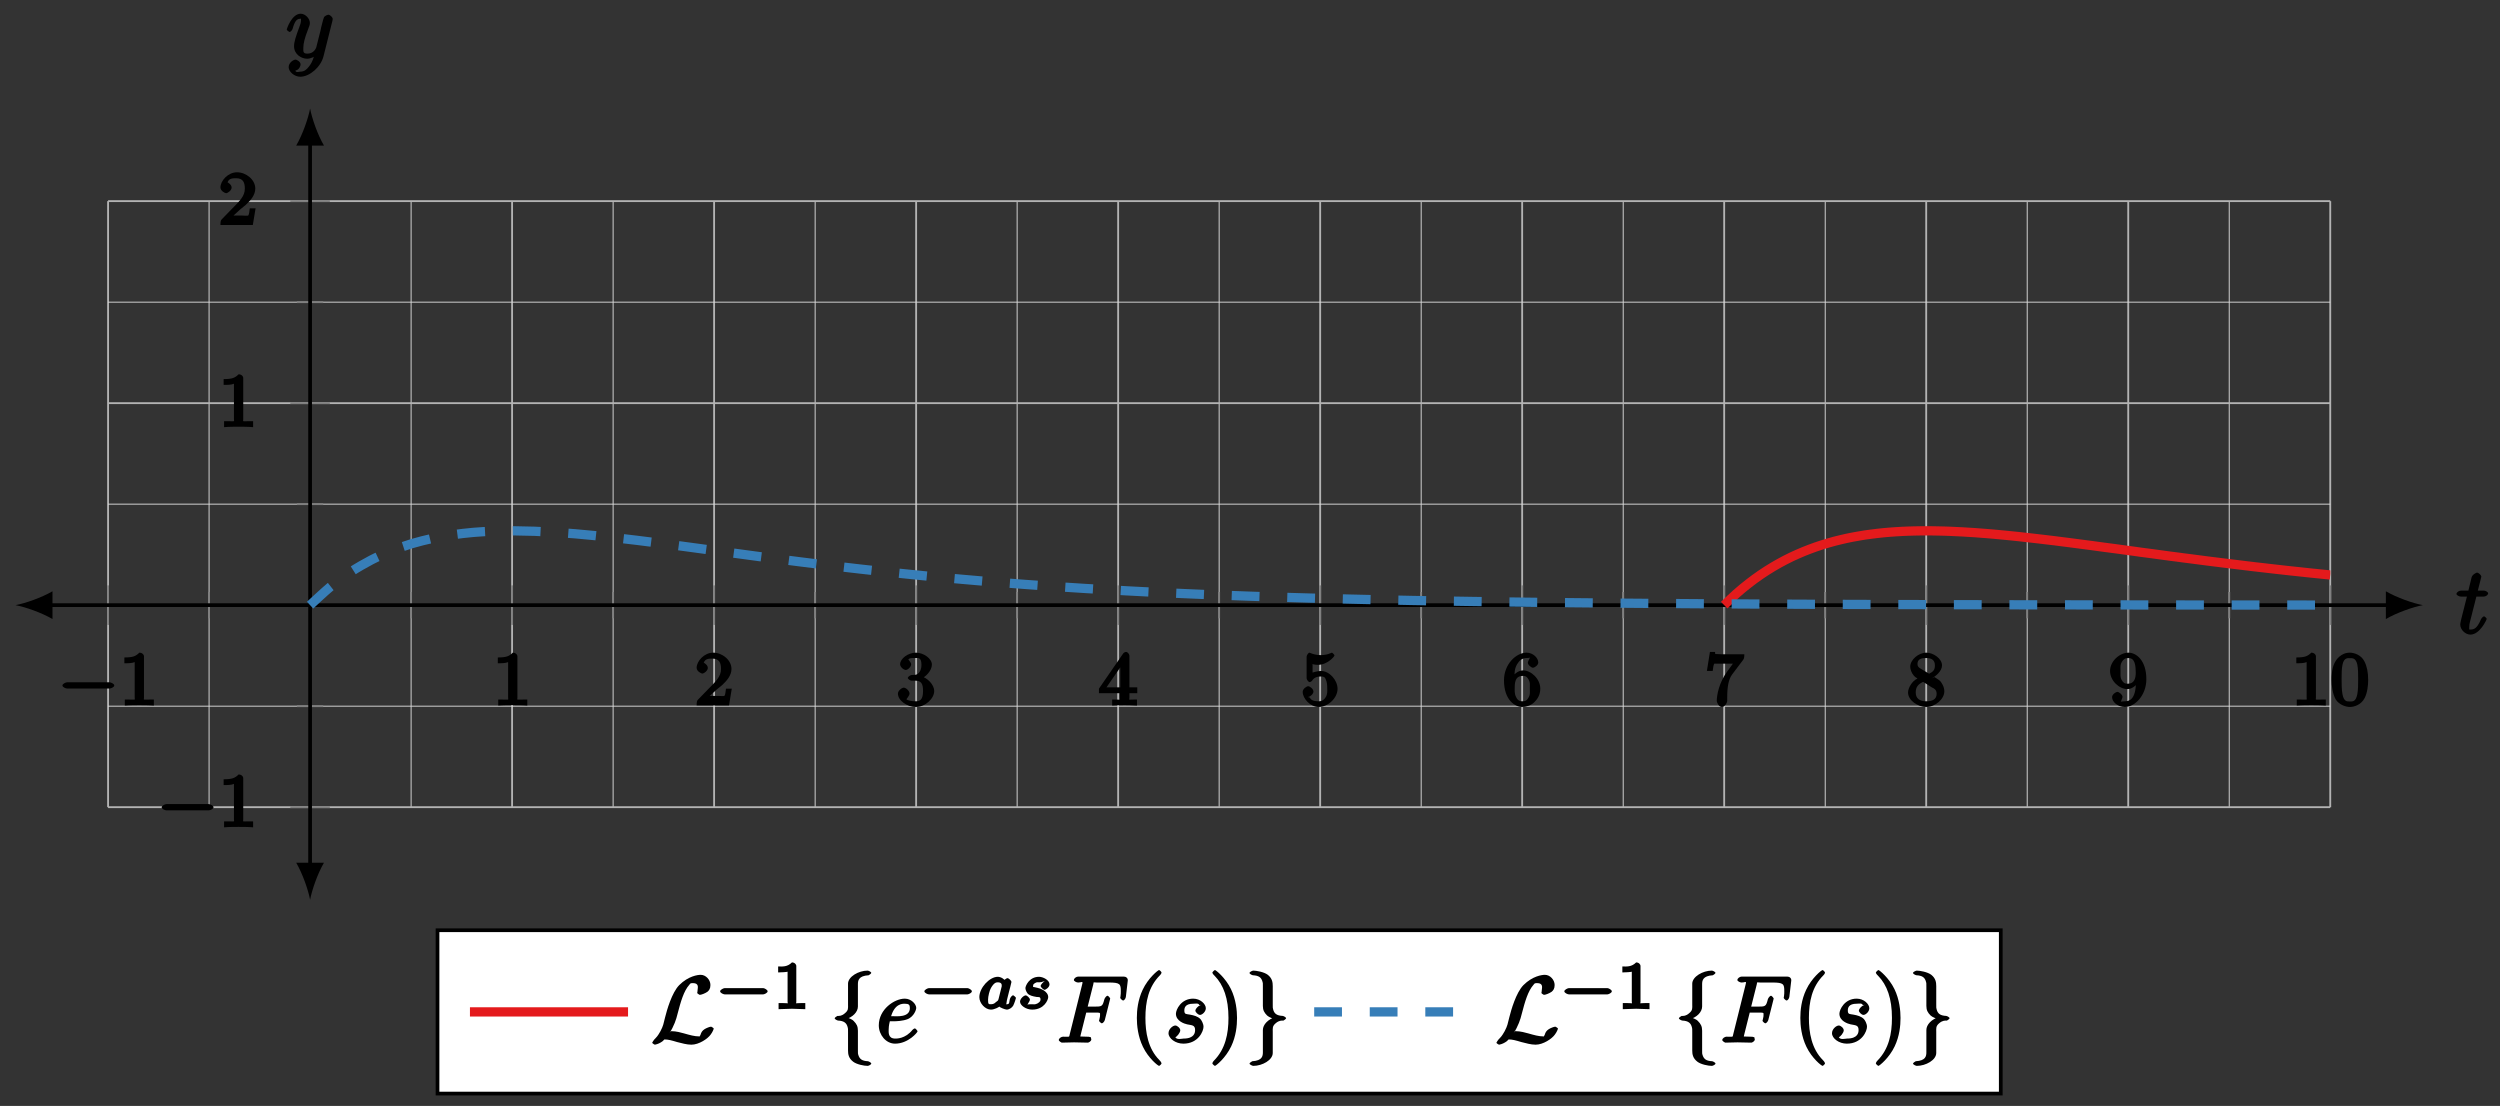<?xml version="1.0" encoding="UTF-8"?>
<svg xmlns="http://www.w3.org/2000/svg" xmlns:xlink="http://www.w3.org/1999/xlink" width="269pt" height="119pt" viewBox="0 0 269 119" version="1.1">
<rect x="0" y="0" width="269" height="119" fill="#333333" stroke="none"/>
<defs>
<g>
<symbol overflow="visible" id="glyph0-0">
<path style="stroke:none;" d=""/>
</symbol>
<symbol overflow="visible" id="glyph0-1">
<path style="stroke:none;" d="M 5.562 -1.812 C 5.703 -1.812 6.078 -1.953 6.078 -2.141 C 6.078 -2.328 5.703 -2.484 5.562 -2.484 L 1 -2.484 C 0.875 -2.484 0.5 -2.328 0.5 -2.141 C 0.5 -1.953 0.875 -1.812 1 -1.812 Z M 5.562 -1.812 "/>
</symbol>
<symbol overflow="visible" id="glyph1-0">
<path style="stroke:none;" d=""/>
</symbol>
<symbol overflow="visible" id="glyph1-1">
<path style="stroke:none;" d="M 2.688 -5.266 C 2.688 -5.469 2.484 -5.672 2.188 -5.672 C 1.812 -5.297 1.516 -5.156 0.578 -5.156 L 0.578 -4.531 C 0.984 -4.531 1.406 -4.531 1.688 -4.656 L 1.688 -0.844 C 1.688 -0.547 1.844 -0.625 1.094 -0.625 L 0.625 -0.625 L 0.625 0.016 C 1.141 -0.031 1.828 -0.031 2.188 -0.031 C 2.547 -0.031 3.234 -0.031 3.75 0.016 L 3.75 -0.625 L 3.281 -0.625 C 2.531 -0.625 2.688 -0.547 2.688 -0.844 Z M 2.688 -5.266 "/>
</symbol>
<symbol overflow="visible" id="glyph1-2">
<path style="stroke:none;" d="M 2.375 -1.688 C 2.5 -1.797 2.844 -2.062 2.969 -2.172 C 3.453 -2.625 3.984 -3.203 3.984 -3.922 C 3.984 -4.875 3 -5.672 2.016 -5.672 C 1.047 -5.672 0.234 -4.75 0.234 -4.047 C 0.234 -3.656 0.734 -3.422 0.844 -3.422 C 1.016 -3.422 1.438 -3.719 1.438 -4.031 C 1.438 -4.438 0.859 -4.625 1.016 -4.625 C 1.172 -5.016 1.531 -5.031 1.922 -5.031 C 2.656 -5.031 2.859 -4.594 2.859 -3.922 C 2.859 -3.094 2.328 -2.609 1.391 -1.656 L 0.375 -0.609 C 0.281 -0.531 0.234 -0.375 0.234 0 L 3.719 0 L 4.016 -1.797 L 3.391 -1.797 C 3.344 -1.453 3.328 -1.172 3.234 -1.031 C 3.188 -0.969 2.719 -1.016 2.594 -1.016 L 1.172 -1.016 L 1.297 -0.703 Z M 2.375 -1.688 "/>
</symbol>
<symbol overflow="visible" id="glyph1-3">
<path style="stroke:none;" d="M 2.016 -2.656 C 2.641 -2.656 2.859 -2.375 2.859 -1.547 C 2.859 -0.547 2.484 -0.438 2.062 -0.438 C 1.625 -0.438 1.141 -0.547 1.078 -0.656 C 1.031 -0.656 1.406 -1.016 1.406 -1.281 C 1.406 -1.531 1.047 -1.906 0.781 -1.906 C 0.578 -1.906 0.156 -1.578 0.156 -1.266 C 0.156 -0.516 1.156 0.172 2.078 0.172 C 3.125 0.172 4.062 -0.75 4.062 -1.547 C 4.062 -2.203 3.344 -3 2.531 -3.172 L 2.531 -2.812 C 3.156 -3.031 3.812 -3.75 3.812 -4.391 C 3.812 -5.031 2.922 -5.672 2.094 -5.672 C 1.234 -5.672 0.391 -5.016 0.391 -4.422 C 0.391 -4.125 0.781 -3.812 1 -3.812 C 1.25 -3.812 1.578 -4.172 1.578 -4.406 C 1.578 -4.688 1.141 -4.984 1.328 -4.984 C 1.438 -5.125 1.922 -5.094 2.062 -5.094 C 2.266 -5.094 2.688 -5.219 2.688 -4.391 C 2.688 -3.828 2.516 -3.625 2.406 -3.5 C 2.156 -3.25 2.109 -3.297 1.625 -3.266 C 1.469 -3.25 1.219 -3.062 1.219 -2.953 C 1.219 -2.844 1.484 -2.656 1.625 -2.656 Z M 2.016 -2.656 "/>
</symbol>
<symbol overflow="visible" id="glyph1-4">
<path style="stroke:none;" d="M 3.328 -5.344 C 3.328 -5.5 3.141 -5.75 2.969 -5.75 C 2.875 -5.75 2.719 -5.688 2.641 -5.562 L 0.047 -1.797 L 0.047 -1.312 L 2.297 -1.312 L 2.297 -0.828 C 2.297 -0.531 2.469 -0.625 1.844 -0.625 L 1.469 -0.625 L 1.469 0.016 C 2.344 -0.031 2.359 -0.031 2.812 -0.031 C 3.266 -0.031 3.281 -0.031 4.141 0.016 L 4.141 -0.625 L 3.781 -0.625 C 3.156 -0.625 3.328 -0.531 3.328 -0.828 L 3.328 -1.312 L 4.172 -1.312 L 4.172 -1.938 L 3.328 -1.938 Z M 2.344 -4.688 L 2.344 -1.938 L 0.859 -1.938 L 2.672 -4.562 Z M 2.344 -4.688 "/>
</symbol>
<symbol overflow="visible" id="glyph1-5">
<path style="stroke:none;" d="M 1.109 -4.484 C 1.219 -4.453 1.531 -4.359 1.875 -4.359 C 2.875 -4.359 3.656 -5.25 3.656 -5.375 C 3.656 -5.453 3.422 -5.672 3.375 -5.672 C 3.359 -5.672 3.219 -5.609 3.172 -5.594 C 2.969 -5.5 2.594 -5.406 2.172 -5.406 C 1.703 -5.406 1.312 -5.531 1.125 -5.609 C 1.109 -5.609 0.969 -5.672 0.953 -5.672 C 0.859 -5.672 0.656 -5.391 0.656 -5.25 L 0.656 -2.922 C 0.656 -2.766 0.859 -2.5 0.984 -2.5 C 1.047 -2.5 1.188 -2.578 1.234 -2.641 C 1.328 -2.766 1.5 -3.109 2.188 -3.109 C 2.625 -3.109 2.656 -2.938 2.719 -2.781 C 2.859 -2.5 2.875 -2.125 2.875 -1.812 C 2.875 -1.516 2.922 -1.219 2.703 -0.875 C 2.547 -0.625 2.359 -0.438 1.938 -0.438 C 1.422 -0.438 1.094 -0.578 1.016 -0.828 C 0.75 -0.906 0.812 -0.906 0.812 -0.906 C 1.031 -0.906 1.391 -1.234 1.391 -1.484 C 1.391 -1.781 0.984 -2.062 0.828 -2.062 C 0.672 -2.062 0.234 -1.797 0.234 -1.453 C 0.234 -0.734 1.047 0.172 1.953 0.172 C 2.953 0.172 3.984 -0.781 3.984 -1.781 C 3.984 -2.703 3.125 -3.703 2.188 -3.703 C 1.797 -3.703 1.281 -3.516 1.297 -3.531 L 1.297 -4.422 Z M 1.109 -4.484 "/>
</symbol>
<symbol overflow="visible" id="glyph1-6">
<path style="stroke:none;" d="M 1.281 -2.828 C 1.281 -3.484 1.281 -3.938 1.562 -4.422 C 1.812 -4.828 2.094 -5.094 2.594 -5.094 C 2.75 -5.094 2.984 -5.125 2.969 -5.141 C 2.938 -5.141 2.719 -4.688 2.719 -4.594 C 2.719 -4.359 3.094 -4.047 3.281 -4.047 C 3.422 -4.047 3.844 -4.312 3.844 -4.609 C 3.844 -5.094 3.297 -5.672 2.578 -5.672 C 1.469 -5.672 0.156 -4.438 0.156 -2.703 C 0.156 -0.547 1.359 0.172 2.125 0.172 C 2.516 0.172 3.047 0.016 3.406 -0.328 C 3.734 -0.641 4.062 -1.109 4.062 -1.797 C 4.062 -2.844 3.078 -3.766 2.203 -3.766 C 1.625 -3.766 1.094 -3.219 0.906 -2.828 Z M 2.125 -0.438 C 1.703 -0.438 1.562 -0.672 1.453 -0.906 C 1.266 -1.266 1.312 -1.672 1.312 -1.969 C 1.312 -2.766 1.547 -3.172 2.172 -3.172 C 2.562 -3.172 2.672 -3.016 2.828 -2.734 C 2.984 -2.453 2.938 -2.219 2.938 -1.812 C 2.938 -1.406 2.984 -1.172 2.828 -0.891 C 2.625 -0.531 2.484 -0.438 2.125 -0.438 Z M 2.125 -0.438 "/>
</symbol>
<symbol overflow="visible" id="glyph1-7">
<path style="stroke:none;" d="M 4.156 -4.906 C 4.234 -5 4.281 -5.141 4.281 -5.5 L 2.078 -5.5 C 1.875 -5.5 1.641 -5.5 1.438 -5.516 C 1.016 -5.547 1.188 -5.438 1.125 -5.75 L 0.578 -5.75 L 0.25 -3.703 L 0.875 -3.703 C 0.922 -4.016 0.953 -4.438 1.078 -4.5 C 1.016 -4.484 1.625 -4.484 1.734 -4.484 L 3.047 -4.484 L 2.469 -3.688 C 1.562 -2.484 1.312 -1.094 1.312 -0.469 C 1.312 -0.375 1.5 0.172 1.875 0.172 C 2.25 0.172 2.438 -0.375 2.438 -0.469 L 2.438 -0.859 C 2.438 -2 2.578 -2.812 2.969 -3.328 Z M 4.156 -4.906 "/>
</symbol>
<symbol overflow="visible" id="glyph1-8">
<path style="stroke:none;" d="M 2.641 -2.875 C 3.094 -3.094 3.812 -3.672 3.812 -4.297 C 3.812 -5.047 2.859 -5.672 2.125 -5.672 C 1.281 -5.672 0.391 -4.906 0.391 -4.156 C 0.391 -3.859 0.562 -3.453 0.75 -3.234 C 0.891 -3.062 0.922 -3.047 1.172 -2.891 C 0.562 -2.609 0.156 -1.844 0.156 -1.391 C 0.156 -0.516 1.234 0.172 2.109 0.172 C 3.078 0.172 4.062 -0.672 4.062 -1.516 C 4.062 -2.031 3.734 -2.484 3.609 -2.625 C 3.469 -2.75 3.453 -2.75 3 -3.047 Z M 1.531 -3.938 C 1.312 -4.078 1.172 -4.172 1.172 -4.453 C 1.172 -4.953 1.531 -5.094 2.109 -5.094 C 2.719 -5.094 3.047 -4.859 3.047 -4.297 C 3.047 -3.828 2.875 -3.625 2.422 -3.406 Z M 1.672 -2.594 C 1.703 -2.578 2.609 -2.016 2.734 -1.922 C 2.875 -1.859 3.234 -1.734 3.234 -1.25 C 3.234 -0.641 2.766 -0.438 2.125 -0.438 C 1.406 -0.438 0.984 -0.734 0.984 -1.391 C 0.984 -1.984 1.25 -2.281 1.781 -2.531 Z M 1.672 -2.594 "/>
</symbol>
<symbol overflow="visible" id="glyph1-9">
<path style="stroke:none;" d="M 2.938 -2.531 C 2.938 -0.594 2.203 -0.438 1.734 -0.438 C 1.562 -0.438 1.281 -0.406 1.312 -0.375 C 1.297 -0.375 1.5 -0.828 1.5 -0.906 C 1.5 -1.141 1.125 -1.453 0.938 -1.453 C 0.797 -1.453 0.375 -1.188 0.375 -0.891 C 0.375 -0.344 1.016 0.172 1.75 0.172 C 2.844 0.172 4.062 -1.094 4.062 -2.812 C 4.062 -4.875 2.953 -5.672 2.141 -5.672 C 1.188 -5.672 0.156 -4.75 0.156 -3.703 C 0.156 -2.672 1.125 -1.75 2.031 -1.75 C 2.594 -1.75 3.109 -2.281 3.312 -2.688 L 2.938 -2.688 Z M 2.062 -2.328 C 1.688 -2.328 1.578 -2.453 1.406 -2.734 C 1.234 -3.031 1.281 -3.297 1.281 -3.703 C 1.281 -4.172 1.234 -4.375 1.438 -4.703 C 1.641 -4.984 1.766 -5.094 2.141 -5.094 C 2.672 -5.094 2.766 -4.625 2.797 -4.578 C 2.906 -4.312 2.922 -3.703 2.922 -3.531 C 2.922 -2.906 2.766 -2.328 2.062 -2.328 Z M 2.062 -2.328 "/>
</symbol>
<symbol overflow="visible" id="glyph1-10">
<path style="stroke:none;" d="M 4.078 -2.719 C 4.078 -3.578 3.938 -4.219 3.672 -4.734 C 3.328 -5.438 2.547 -5.672 2.109 -5.672 C 1.109 -5.672 0.609 -4.859 0.5 -4.641 L 0.438 -4.516 C 0.156 -3.922 0.141 -3.141 0.141 -2.719 C 0.141 -2.203 0.219 -1.266 0.594 -0.625 C 0.969 -0.047 1.688 0.172 2.109 0.172 C 2.5 0.172 3.312 -0.016 3.703 -0.797 C 4 -1.375 4.078 -2.203 4.078 -2.719 Z M 2.109 -0.422 C 1.844 -0.422 1.469 -0.359 1.312 -1.203 C 1.219 -1.656 1.219 -2.406 1.219 -2.828 C 1.219 -3.375 1.219 -3.922 1.312 -4.359 C 1.469 -5.172 1.906 -5.078 2.109 -5.078 C 2.375 -5.078 2.734 -5.125 2.906 -4.406 C 3 -3.953 3 -3.359 3 -2.828 C 3 -2.344 3 -1.641 2.906 -1.188 C 2.734 -0.344 2.375 -0.422 2.109 -0.422 Z M 2.109 -0.422 "/>
</symbol>
<symbol overflow="visible" id="glyph2-0">
<path style="stroke:none;" d=""/>
</symbol>
<symbol overflow="visible" id="glyph2-1">
<path style="stroke:none;" d="M 2.047 -3.984 L 2.984 -3.984 C 3.188 -3.984 3.453 -4.141 3.453 -4.344 C 3.453 -4.453 3.188 -4.625 3.016 -4.625 L 2.344 -4.625 C 2.656 -5.875 2.719 -6.078 2.719 -6.125 C 2.719 -6.297 2.422 -6.562 2.25 -6.562 C 2.219 -6.562 1.766 -6.391 1.672 -6.047 L 1.328 -4.625 L 0.531 -4.625 C 0.328 -4.625 0.047 -4.453 0.047 -4.266 C 0.047 -4.141 0.312 -3.984 0.516 -3.984 L 1.172 -3.984 C 0.484 -1.312 0.453 -1.141 0.453 -0.969 C 0.453 -0.422 1 0.109 1.547 0.109 C 2.562 0.109 3.297 -1.5 3.297 -1.578 C 3.297 -1.688 3.047 -1.859 3.016 -1.859 C 2.922 -1.859 2.734 -1.656 2.688 -1.547 C 2.25 -0.516 1.906 -0.438 1.562 -0.438 C 1.359 -0.438 1.422 -0.406 1.422 -0.734 C 1.422 -0.969 1.453 -1.031 1.484 -1.203 L 2.188 -3.984 Z M 2.047 -3.984 "/>
</symbol>
<symbol overflow="visible" id="glyph2-2">
<path style="stroke:none;" d="M 5.016 -3.953 C 5.047 -4.094 5.047 -4.109 5.047 -4.188 C 5.047 -4.359 4.75 -4.625 4.594 -4.625 C 4.5 -4.625 4.203 -4.516 4.109 -4.344 C 4.047 -4.203 3.969 -3.891 3.922 -3.703 C 3.859 -3.453 3.781 -3.188 3.734 -2.906 L 3.281 -1.109 C 3.234 -0.969 2.984 -0.438 2.328 -0.438 C 1.828 -0.438 1.891 -0.703 1.891 -1.078 C 1.891 -1.531 2.047 -2.156 2.391 -3.031 C 2.547 -3.438 2.594 -3.547 2.594 -3.75 C 2.594 -4.203 2.109 -4.734 1.609 -4.734 C 0.656 -4.734 0.109 -3.125 0.109 -3.031 C 0.109 -2.938 0.391 -2.766 0.406 -2.766 C 0.516 -2.766 0.688 -2.953 0.734 -3.109 C 1 -4.047 1.234 -4.188 1.578 -4.188 C 1.656 -4.188 1.641 -4.344 1.641 -4.031 C 1.641 -3.781 1.547 -3.516 1.469 -3.328 C 1.078 -2.266 0.891 -1.703 0.891 -1.234 C 0.891 -0.344 1.703 0.109 2.297 0.109 C 2.688 0.109 3.141 -0.109 3.422 -0.391 L 3.125 -0.5 C 2.984 0.016 2.922 0.391 2.516 0.922 C 2.266 1.25 2.016 1.5 1.562 1.5 C 1.422 1.5 1.141 1.641 1.031 1.406 C 0.953 1.406 1.203 1.359 1.344 1.234 C 1.453 1.141 1.594 0.906 1.594 0.719 C 1.594 0.406 1.156 0.203 1.062 0.203 C 0.828 0.203 0.312 0.531 0.312 1.016 C 0.312 1.516 0.938 2.047 1.562 2.047 C 2.578 2.047 3.781 0.984 4.062 -0.156 Z M 5.016 -3.953 "/>
</symbol>
<symbol overflow="visible" id="glyph2-3">
<path style="stroke:none;" d="M 1.859 -2.297 C 2.156 -2.297 2.891 -2.328 3.391 -2.531 C 4.094 -2.828 4.312 -3.578 4.312 -3.719 C 4.312 -4.156 3.766 -4.734 3.078 -4.734 C 1.969 -4.734 0.281 -3.594 0.281 -1.859 C 0.281 -0.844 1.047 0.109 2.031 0.109 C 3.453 0.109 4.453 -1.109 4.453 -1.219 C 4.453 -1.281 4.234 -1.531 4.172 -1.531 C 4.109 -1.531 3.969 -1.453 3.906 -1.375 C 3.125 -0.391 2.156 -0.438 2.047 -0.438 C 1.266 -0.438 1.344 -1.109 1.344 -1.422 C 1.344 -1.547 1.359 -1.859 1.469 -2.297 Z M 1.562 -2.688 C 1.953 -4.203 2.812 -4.188 3.078 -4.188 C 3.531 -4.188 3.625 -4.062 3.625 -3.719 C 3.625 -2.688 2.219 -2.844 1.797 -2.844 L 1.609 -2.844 Z M 1.562 -2.688 "/>
</symbol>
<symbol overflow="visible" id="glyph2-4">
<path style="stroke:none;" d="M 3.016 -3.234 L 3.984 -3.234 C 4.734 -3.234 4.641 -3.234 4.641 -2.953 C 4.641 -2.875 4.641 -2.766 4.562 -2.469 C 4.547 -2.406 4.531 -2.375 4.531 -2.359 C 4.531 -2.266 4.781 -2.078 4.828 -2.078 C 4.938 -2.078 5.109 -2.266 5.156 -2.438 L 5.703 -4.609 C 5.734 -4.719 5.734 -4.734 5.734 -4.766 C 5.734 -4.781 5.547 -5.047 5.438 -5.047 C 5.344 -5.047 5.156 -4.828 5.109 -4.672 C 4.906 -3.891 4.859 -3.875 4 -3.875 L 3.312 -3.875 L 3.906 -6.234 C 4 -6.594 3.844 -6.469 4.281 -6.469 L 5.594 -6.469 C 6.812 -6.469 6.875 -6.297 6.875 -5.531 C 6.875 -5.297 6.875 -5.266 6.844 -5 C 6.812 -4.859 6.812 -4.844 6.812 -4.812 C 6.812 -4.766 7.031 -4.531 7.125 -4.531 C 7.234 -4.531 7.406 -4.75 7.422 -4.938 L 7.625 -6.672 C 7.656 -6.938 7.438 -7.109 7.188 -7.109 L 2.297 -7.109 C 2.109 -7.109 1.828 -6.938 1.828 -6.734 C 1.828 -6.625 2.094 -6.469 2.281 -6.469 C 2.656 -6.469 2.75 -6.625 2.75 -6.453 C 2.75 -6.406 2.75 -6.391 2.703 -6.203 L 1.391 -0.938 C 1.281 -0.547 1.453 -0.641 0.656 -0.641 C 0.484 -0.641 0.203 -0.469 0.203 -0.281 C 0.203 -0.156 0.5 0 0.531 0 C 0.812 0 1.562 -0.031 1.844 -0.031 C 2.172 -0.031 3 0 3.328 0 C 3.422 0 3.703 -0.156 3.703 -0.344 C 3.703 -0.422 3.656 -0.453 3.656 -0.578 C 3.453 -0.641 3.422 -0.641 3.203 -0.641 C 2.984 -0.641 2.938 -0.641 2.688 -0.656 C 2.391 -0.688 2.531 -0.562 2.531 -0.688 C 2.531 -0.703 2.531 -0.766 2.578 -0.922 L 3.156 -3.234 Z M 3.016 -3.234 "/>
</symbol>
<symbol overflow="visible" id="glyph2-5">
<path style="stroke:none;" d="M 3.891 -4.062 C 3.625 -4.047 3.234 -3.656 3.234 -3.438 C 3.234 -3.297 3.516 -2.984 3.734 -2.984 C 3.953 -2.984 4.359 -3.312 4.359 -3.703 C 4.359 -4.156 3.766 -4.734 3 -4.734 C 1.688 -4.734 1.141 -3.547 1.141 -3.109 C 1.141 -2.328 2.047 -2.031 2.344 -1.969 C 2.859 -1.859 3.203 -1.906 3.203 -1.359 C 3.203 -1.109 3.156 -0.438 1.953 -0.438 C 1.812 -0.438 1.219 -0.266 1.078 -0.594 C 1.203 -0.594 1.609 -1.047 1.609 -1.328 C 1.609 -1.562 1.281 -1.844 1.078 -1.844 C 0.812 -1.844 0.344 -1.469 0.344 -1.016 C 0.344 -0.453 1.094 0.109 1.938 0.109 C 3.562 0.109 4.109 -1.25 4.109 -1.703 C 4.109 -2.062 3.875 -2.438 3.766 -2.547 C 3.484 -2.828 3.078 -2.938 2.641 -3.016 C 2.281 -3.094 2.047 -3 2.047 -3.453 C 2.047 -3.734 2.125 -4.188 3 -4.188 C 3.25 -4.188 3.562 -4.281 3.656 -4.047 Z M 3.891 -4.062 "/>
</symbol>
<symbol overflow="visible" id="glyph3-0">
<path style="stroke:none;" d=""/>
</symbol>
<symbol overflow="visible" id="glyph3-1">
<path style="stroke:none;" d="M 1.938 -0.969 C 2.469 -1.797 2.703 -2.531 2.828 -3.062 C 3.188 -4.438 3.5 -5.547 4.109 -6.234 C 4.234 -6.359 4.172 -6.406 4.5 -6.406 C 5.188 -6.406 5 -5.859 5 -5.719 C 5 -5.531 4.953 -5.391 4.953 -5.344 C 4.953 -5.281 5.219 -5.141 5.219 -5.141 C 5.391 -5.141 5.797 -5.297 6.047 -5.469 C 6.219 -5.609 6.375 -5.797 6.375 -6.203 C 6.375 -6.75 5.891 -7.297 5.328 -7.297 C 5.016 -7.297 4 -7.172 3.016 -6.188 C 2.219 -5.375 1.688 -3.484 1.5 -2.734 C 1.328 -2.047 1.312 -1.828 1 -1.234 C 0.938 -1.109 0.672 -0.672 0.531 -0.547 C 0.266 -0.297 0.109 -0.016 0.109 0.031 C 0.109 0.047 0.328 0.219 0.406 0.219 C 0.438 0.219 0.781 0.141 1.047 -0.031 C 1.219 -0.125 1.234 -0.156 1.422 -0.344 C 1.828 -0.344 2.172 -0.25 2.797 -0.062 C 3.312 0.062 3.812 0.219 4.328 0.219 C 5.141 0.219 6.094 -0.422 6.406 -0.875 C 6.609 -1.141 6.734 -1.469 6.734 -1.5 C 6.734 -1.578 6.469 -1.719 6.453 -1.719 C 6.297 -1.719 5.922 -1.562 5.75 -1.453 C 5.484 -1.281 5.406 -1.109 5.344 -0.953 C 5.297 -0.781 5.297 -0.812 5.25 -0.75 C 5.172 -0.625 5.297 -0.672 5.156 -0.672 C 4.672 -0.672 4.172 -0.812 3.516 -1 C 3.234 -1.078 2.688 -1.234 2.188 -1.234 C 2.062 -1.234 1.922 -1.219 2.141 -1.281 Z M 1.938 -0.969 "/>
</symbol>
<symbol overflow="visible" id="glyph3-2">
<path style="stroke:none;" d="M 3.016 -6.281 C 3.016 -6.672 3.078 -7.188 4.172 -7.25 C 4.219 -7.266 4.453 -7.438 4.453 -7.5 C 4.453 -7.609 4.172 -7.75 4.062 -7.75 C 3.078 -7.75 1.969 -7.094 1.953 -6.359 L 1.953 -4.094 C 1.953 -3.703 2.016 -3.484 1.609 -3.156 C 1.266 -2.859 1.031 -2.875 0.812 -2.875 C 0.75 -2.859 0.516 -2.688 0.516 -2.625 C 0.516 -2.516 0.781 -2.391 0.875 -2.375 C 1.531 -2.344 1.812 -2.109 1.922 -1.625 C 1.953 -1.516 1.953 -1.5 1.953 -1.141 L 1.953 0.844 C 1.953 1.25 2.016 1.672 2.5 2.047 C 2.875 2.344 3.672 2.5 4.062 2.5 C 4.172 2.5 4.453 2.359 4.453 2.25 C 4.453 2.156 4.203 2.016 4.094 2 C 3.469 1.969 3.188 1.781 3.047 1.281 C 3.016 1.188 3.016 1.172 3.016 0.812 L 3.016 -1.281 C 3.016 -1.75 2.875 -2.016 2.562 -2.328 C 2.359 -2.547 1.922 -2.688 1.641 -2.766 L 1.641 -2.5 C 2.469 -2.719 3.016 -3.312 3.016 -3.891 Z M 3.016 -6.281 "/>
</symbol>
<symbol overflow="visible" id="glyph3-3">
<path style="stroke:none;" d="M 1.953 1.031 C 1.953 1.438 1.891 1.938 0.812 2 C 0.75 2.016 0.516 2.188 0.516 2.25 C 0.516 2.359 0.828 2.5 0.922 2.5 C 1.891 2.5 3.016 1.875 3.016 1.109 L 3.016 -1.156 C 3.016 -1.547 2.953 -1.781 3.359 -2.109 C 3.703 -2.391 3.953 -2.375 4.172 -2.375 C 4.219 -2.391 4.453 -2.562 4.453 -2.625 C 4.453 -2.719 4.203 -2.859 4.094 -2.875 C 3.438 -2.906 3.156 -3.125 3.047 -3.625 C 3.016 -3.734 3.016 -3.75 3.016 -4.109 L 3.016 -6.078 C 3.016 -6.5 2.953 -6.922 2.484 -7.297 C 2.078 -7.609 1.25 -7.75 0.922 -7.75 C 0.828 -7.75 0.516 -7.609 0.516 -7.5 C 0.516 -7.391 0.781 -7.266 0.875 -7.25 C 1.5 -7.219 1.797 -7.031 1.922 -6.516 C 1.953 -6.438 1.953 -6.406 1.953 -6.047 L 1.953 -3.953 C 1.953 -3.5 2.094 -3.234 2.406 -2.922 C 2.625 -2.719 3.047 -2.578 3.328 -2.5 L 3.328 -2.766 C 2.516 -2.531 1.953 -1.938 1.953 -1.359 Z M 1.953 1.031 "/>
</symbol>
<symbol overflow="visible" id="glyph4-0">
<path style="stroke:none;" d=""/>
</symbol>
<symbol overflow="visible" id="glyph4-1">
<path style="stroke:none;" d="M 5.188 -1.578 C 5.297 -1.578 5.656 -1.734 5.656 -1.906 C 5.656 -2.078 5.297 -2.25 5.188 -2.25 L 1.031 -2.25 C 0.922 -2.25 0.547 -2.078 0.547 -1.906 C 0.547 -1.734 0.906 -1.578 1.031 -1.578 Z M 5.188 -1.578 "/>
</symbol>
<symbol overflow="visible" id="glyph5-0">
<path style="stroke:none;" d=""/>
</symbol>
<symbol overflow="visible" id="glyph5-1">
<path style="stroke:none;" d="M 2.516 -4.625 C 2.516 -4.812 2.328 -5.016 2.047 -5.016 C 1.547 -4.516 1.047 -4.578 0.562 -4.578 L 0.562 -3.938 C 0.922 -3.938 1.516 -3.984 1.578 -4.016 L 1.578 -0.766 C 1.578 -0.531 1.766 -0.641 1.078 -0.641 L 0.609 -0.641 L 0.609 0.016 C 0.938 0 1.797 -0.031 2.047 -0.031 C 2.266 -0.031 3.141 0 3.484 0.016 L 3.484 -0.641 L 3.031 -0.641 C 2.328 -0.641 2.516 -0.531 2.516 -0.766 Z M 2.516 -4.625 "/>
</symbol>
<symbol overflow="visible" id="glyph6-0">
<path style="stroke:none;" d=""/>
</symbol>
<symbol overflow="visible" id="glyph6-1">
<path style="stroke:none;" d="M 3.078 -2.984 C 2.922 -3.219 2.562 -3.469 2.219 -3.469 C 1.328 -3.469 0.234 -2.281 0.234 -1.281 C 0.234 -0.609 0.875 0.062 1.484 0.062 C 1.859 0.062 2.328 -0.203 2.391 -0.266 C 2.406 -0.188 3 0.062 3.188 0.062 C 3.438 0.062 3.75 -0.141 3.875 -0.359 C 4.016 -0.625 4.172 -1.156 4.172 -1.188 C 4.172 -1.281 3.891 -1.484 3.875 -1.484 C 3.766 -1.484 3.562 -1.25 3.516 -1.062 C 3.438 -0.734 3.5 -0.516 3.203 -0.516 C 3.031 -0.516 3.156 -0.469 3.156 -0.656 C 3.156 -0.781 3.219 -1.031 3.266 -1.219 C 3.312 -1.406 3.391 -1.688 3.422 -1.844 L 3.562 -2.375 C 3.609 -2.547 3.688 -2.875 3.688 -2.906 C 3.688 -3.062 3.375 -3.328 3.266 -3.328 C 3.141 -3.328 2.781 -3.047 2.75 -2.859 Z M 2.297 -1.062 C 2.25 -0.875 2.156 -0.859 2 -0.734 C 1.938 -0.672 1.797 -0.516 1.5 -0.516 C 1.234 -0.516 1.172 -0.5 1.172 -1 C 1.172 -1.359 1.328 -2 1.484 -2.266 C 1.812 -2.828 2.031 -2.875 2.219 -2.875 C 2.703 -2.875 2.641 -2.547 2.641 -2.469 C 2.641 -2.438 2.641 -2.391 2.625 -2.375 Z M 2.297 -1.062 "/>
</symbol>
<symbol overflow="visible" id="glyph6-2">
<path style="stroke:none;" d="M 3 -3.016 C 2.828 -2.969 2.516 -2.625 2.516 -2.484 C 2.516 -2.328 2.844 -2.062 2.938 -2.062 C 3.016 -2.062 3.469 -2.312 3.469 -2.656 C 3.469 -3.109 2.781 -3.469 2.344 -3.469 C 1.266 -3.469 0.875 -2.469 0.875 -2.25 C 0.875 -2 1.078 -1.688 1.172 -1.609 C 1.359 -1.469 1.609 -1.375 2.094 -1.297 C 2.25 -1.266 2.5 -1.375 2.5 -1.031 C 2.5 -0.906 2.469 -0.781 2.188 -0.609 C 1.906 -0.453 1.703 -0.516 1.625 -0.516 C 1.344 -0.516 1.078 -0.516 1.125 -0.453 C 1.016 -0.453 1.359 -0.812 1.359 -1.016 C 1.359 -1.188 1.047 -1.469 0.906 -1.469 C 0.703 -1.469 0.297 -1.109 0.297 -0.797 C 0.297 -0.391 0.938 0.062 1.609 0.062 C 2.906 0.062 3.328 -1 3.328 -1.281 C 3.328 -1.922 2.438 -2.234 2.172 -2.281 C 2.109 -2.297 1.938 -2.328 1.891 -2.344 C 1.641 -2.391 1.703 -2.344 1.703 -2.5 C 1.703 -2.656 1.766 -2.703 1.922 -2.797 C 2.109 -2.922 2.219 -2.875 2.344 -2.875 C 2.484 -2.875 2.703 -2.906 2.703 -2.938 Z M 3 -3.016 "/>
</symbol>
<symbol overflow="visible" id="glyph7-0">
<path style="stroke:none;" d=""/>
</symbol>
<symbol overflow="visible" id="glyph7-1">
<path style="stroke:none;" d="M 3.469 2.234 C 3.469 2.203 3.422 2.062 3.25 1.891 C 2 0.641 1.734 -1.125 1.734 -2.656 C 1.734 -4.391 2.062 -6.016 3.297 -7.25 C 3.422 -7.375 3.469 -7.5 3.469 -7.531 C 3.469 -7.609 3.266 -7.812 3.203 -7.812 C 3.094 -7.812 2.031 -6.953 1.438 -5.688 C 0.922 -4.594 0.812 -3.484 0.812 -2.656 C 0.812 -1.875 0.922 -0.672 1.469 0.453 C 2.062 1.688 3.094 2.5 3.203 2.5 C 3.266 2.5 3.469 2.297 3.469 2.234 Z M 3.469 2.234 "/>
</symbol>
<symbol overflow="visible" id="glyph7-2">
<path style="stroke:none;" d="M 3.047 -2.656 C 3.047 -3.422 2.938 -4.641 2.391 -5.766 C 1.797 -6.984 0.766 -7.812 0.672 -7.812 C 0.609 -7.812 0.391 -7.594 0.391 -7.531 C 0.391 -7.5 0.438 -7.375 0.625 -7.203 C 1.609 -6.203 2.125 -4.734 2.125 -2.656 C 2.125 -0.953 1.797 0.688 0.562 1.938 C 0.438 2.062 0.391 2.203 0.391 2.234 C 0.391 2.297 0.609 2.5 0.672 2.5 C 0.766 2.5 1.828 1.656 2.422 0.391 C 2.938 -0.703 3.047 -1.812 3.047 -2.656 Z M 3.047 -2.656 "/>
</symbol>
</g>
<clipPath id="clip1">
  <path d="M 171 43 L 250.742 43 L 250.742 80 L 171 80 Z M 171 43 "/>
</clipPath>
<clipPath id="clip2">
  <path d="M 19 43 L 250.742 43 L 250.742 80 L 19 80 Z M 19 43 "/>
</clipPath>
</defs>
<g id="surface1">
<path style="fill:none;stroke-width:0.1;stroke-linecap:butt;stroke-linejoin:miter;stroke:rgb(84.999%,84.999%,84.999%);stroke-opacity:1;stroke-miterlimit:10;" d="M 10.868 0 L 10.868 65.211 M 32.606 0 L 32.606 65.211 M 54.343 0 L 54.343 65.211 M 76.081 0 L 76.081 65.211 M 97.815 0 L 97.815 65.211 M 119.552 0 L 119.552 65.211 M 141.29 0 L 141.29 65.211 M 163.028 0 L 163.028 65.211 M 184.765 0 L 184.765 65.211 M 206.499 0 L 206.499 65.211 M 228.236 0 L 228.236 65.211 " transform="matrix(1,0,0,-1,11.628,86.852)"/>
<path style="fill:none;stroke-width:0.199;stroke-linecap:butt;stroke-linejoin:miter;stroke:rgb(70%,70%,70%);stroke-opacity:1;stroke-miterlimit:10;" d="M 0.001 0 L 0.001 65.211 M 43.473 0 L 43.473 65.211 M 65.21 0 L 65.21 65.211 M 86.948 0 L 86.948 65.211 M 108.685 0 L 108.685 65.211 M 130.423 0 L 130.423 65.211 M 152.157 0 L 152.157 65.211 M 173.894 0 L 173.894 65.211 M 195.632 0 L 195.632 65.211 M 217.37 0 L 217.37 65.211 M 239.107 0 L 239.107 65.211 " transform="matrix(1,0,0,-1,11.628,86.852)"/>
<path style="fill:none;stroke-width:0.1;stroke-linecap:butt;stroke-linejoin:miter;stroke:rgb(84.999%,84.999%,84.999%);stroke-opacity:1;stroke-miterlimit:10;" d="M 0.001 10.868 L 239.107 10.868 M 0.001 32.606 L 239.107 32.606 M 0.001 54.34 L 239.107 54.34 " transform="matrix(1,0,0,-1,11.628,86.852)"/>
<path style="fill:none;stroke-width:0.199;stroke-linecap:butt;stroke-linejoin:miter;stroke:rgb(70%,70%,70%);stroke-opacity:1;stroke-miterlimit:10;" d="M 0.001 0 L 239.107 0 M 0.001 43.473 L 239.107 43.473 M 0.001 65.211 L 239.107 65.211 " transform="matrix(1,0,0,-1,11.628,86.852)"/>
<path style="fill:none;stroke-width:0.199;stroke-linecap:butt;stroke-linejoin:miter;stroke:rgb(50%,50%,50%);stroke-opacity:1;stroke-miterlimit:10;" d="M 10.868 20.321 L 10.868 23.153 M 32.606 20.321 L 32.606 23.153 M 54.343 20.321 L 54.343 23.153 M 76.081 20.321 L 76.081 23.153 M 97.815 20.321 L 97.815 23.153 M 119.552 20.321 L 119.552 23.153 M 141.29 20.321 L 141.29 23.153 M 163.028 20.321 L 163.028 23.153 M 184.765 20.321 L 184.765 23.153 M 206.499 20.321 L 206.499 23.153 M 228.236 20.321 L 228.236 23.153 " transform="matrix(1,0,0,-1,11.628,86.852)"/>
<path style="fill:none;stroke-width:0.199;stroke-linecap:butt;stroke-linejoin:miter;stroke:rgb(50%,50%,50%);stroke-opacity:1;stroke-miterlimit:10;" d="M 0.001 19.61 L 0.001 23.864 M 43.473 19.61 L 43.473 23.864 M 65.21 19.61 L 65.21 23.864 M 86.948 19.61 L 86.948 23.864 M 108.685 19.61 L 108.685 23.864 M 130.423 19.61 L 130.423 23.864 M 152.157 19.61 L 152.157 23.864 M 173.894 19.61 L 173.894 23.864 M 195.632 19.61 L 195.632 23.864 M 217.37 19.61 L 217.37 23.864 M 239.107 19.61 L 239.107 23.864 " transform="matrix(1,0,0,-1,11.628,86.852)"/>
<path style="fill:none;stroke-width:0.199;stroke-linecap:butt;stroke-linejoin:miter;stroke:rgb(50%,50%,50%);stroke-opacity:1;stroke-miterlimit:10;" d="M 20.321 10.868 L 23.153 10.868 M 20.321 32.606 L 23.153 32.606 M 20.321 54.34 L 23.153 54.34 " transform="matrix(1,0,0,-1,11.628,86.852)"/>
<path style="fill:none;stroke-width:0.199;stroke-linecap:butt;stroke-linejoin:miter;stroke:rgb(50%,50%,50%);stroke-opacity:1;stroke-miterlimit:10;" d="M 19.61 0 L 23.864 0 M 19.61 43.473 L 23.864 43.473 M 19.61 65.211 L 23.864 65.211 " transform="matrix(1,0,0,-1,11.628,86.852)"/>
<path style="fill:none;stroke-width:0.399;stroke-linecap:butt;stroke-linejoin:miter;stroke:rgb(0%,0%,0%);stroke-opacity:1;stroke-miterlimit:10;" d="M -6.378 21.739 L 245.482 21.739 " transform="matrix(1,0,0,-1,11.628,86.852)"/>
<path style=" stroke:none;fill-rule:nonzero;fill:rgb(0%,0%,0%);fill-opacity:1;" d="M 1.664 65.113 C 2.727 65.312 4.453 65.914 5.648 66.609 L 5.648 63.621 C 4.453 64.316 2.727 64.914 1.664 65.113 "/>
<path style=" stroke:none;fill-rule:nonzero;fill:rgb(0%,0%,0%);fill-opacity:1;" d="M 260.703 65.113 C 259.641 64.914 257.914 64.316 256.719 63.621 L 256.719 66.609 C 257.914 65.914 259.641 65.312 260.703 65.113 "/>
<path style="fill:none;stroke-width:0.399;stroke-linecap:butt;stroke-linejoin:miter;stroke:rgb(0%,0%,0%);stroke-opacity:1;stroke-miterlimit:10;" d="M 21.739 -6.375 L 21.739 71.586 " transform="matrix(1,0,0,-1,11.628,86.852)"/>
<path style=" stroke:none;fill-rule:nonzero;fill:rgb(0%,0%,0%);fill-opacity:1;" d="M 33.367 96.816 C 33.566 95.754 34.164 94.023 34.859 92.828 L 31.871 92.828 C 32.566 94.023 33.164 95.754 33.367 96.816 "/>
<path style=" stroke:none;fill-rule:nonzero;fill:rgb(0%,0%,0%);fill-opacity:1;" d="M 33.367 11.68 C 33.164 12.742 32.566 14.469 31.871 15.664 L 34.859 15.664 C 34.164 14.469 33.566 12.742 33.367 11.68 "/>
<g style="fill:rgb(0%,0%,0%);fill-opacity:1;">
  <use xlink:href="#glyph0-1" x="6.218" y="75.898"/>
</g>
<g style="fill:rgb(0%,0%,0%);fill-opacity:1;">
  <use xlink:href="#glyph1-1" x="12.805" y="75.898"/>
</g>
<g style="fill:rgb(0%,0%,0%);fill-opacity:1;">
  <use xlink:href="#glyph1-1" x="52.986" y="75.898"/>
</g>
<g style="fill:rgb(0%,0%,0%);fill-opacity:1;">
  <use xlink:href="#glyph1-2" x="74.723" y="75.898"/>
</g>
<g style="fill:rgb(0%,0%,0%);fill-opacity:1;">
  <use xlink:href="#glyph1-3" x="96.46" y="75.898"/>
</g>
<g style="fill:rgb(0%,0%,0%);fill-opacity:1;">
  <use xlink:href="#glyph1-4" x="118.198" y="75.898"/>
</g>
<g style="fill:rgb(0%,0%,0%);fill-opacity:1;">
  <use xlink:href="#glyph1-5" x="139.936" y="75.898"/>
</g>
<g style="fill:rgb(0%,0%,0%);fill-opacity:1;">
  <use xlink:href="#glyph1-6" x="161.673" y="75.898"/>
</g>
<g style="fill:rgb(0%,0%,0%);fill-opacity:1;">
  <use xlink:href="#glyph1-7" x="183.411" y="75.898"/>
</g>
<g style="fill:rgb(0%,0%,0%);fill-opacity:1;">
  <use xlink:href="#glyph1-8" x="205.149" y="75.898"/>
</g>
<g style="fill:rgb(0%,0%,0%);fill-opacity:1;">
  <use xlink:href="#glyph1-9" x="226.885" y="75.898"/>
</g>
<g style="fill:rgb(0%,0%,0%);fill-opacity:1;">
  <use xlink:href="#glyph1-1" x="246.506" y="75.898"/>
  <use xlink:href="#glyph1-10" x="250.738" y="75.898"/>
</g>
<g style="fill:rgb(0%,0%,0%);fill-opacity:1;">
  <use xlink:href="#glyph0-1" x="16.898" y="89.005"/>
</g>
<g style="fill:rgb(0%,0%,0%);fill-opacity:1;">
  <use xlink:href="#glyph1-1" x="23.485" y="89.005"/>
</g>
<g style="fill:rgb(0%,0%,0%);fill-opacity:1;">
  <use xlink:href="#glyph1-1" x="23.485" y="45.946"/>
</g>
<g style="fill:rgb(0%,0%,0%);fill-opacity:1;">
  <use xlink:href="#glyph1-2" x="23.485" y="24.21"/>
</g>
<g clip-path="url(#clip1)" clip-rule="nonzero">
<path style="fill:none;stroke-width:0.996;stroke-linecap:butt;stroke-linejoin:miter;stroke:rgb(89.412%,10.196%,10.979%);stroke-opacity:1;stroke-miterlimit:10;" d="M 173.894 21.739 C 173.894 21.739 174.371 22.204 174.555 22.375 C 174.738 22.547 175.031 22.817 175.211 22.977 C 175.394 23.137 175.687 23.391 175.871 23.543 C 176.054 23.692 176.347 23.93 176.531 24.071 C 176.711 24.215 177.004 24.434 177.187 24.567 C 177.371 24.7 177.664 24.907 177.847 25.032 C 178.031 25.157 178.324 25.352 178.504 25.465 C 178.687 25.582 178.98 25.762 179.164 25.872 C 179.347 25.981 179.64 26.149 179.824 26.25 C 180.007 26.352 180.3 26.508 180.48 26.602 C 180.664 26.696 180.957 26.84 181.14 26.93 C 181.324 27.016 181.617 27.153 181.8 27.231 C 181.98 27.313 182.273 27.438 182.457 27.512 C 182.64 27.586 182.933 27.704 183.117 27.77 C 183.3 27.84 183.593 27.946 183.773 28.008 C 183.957 28.071 184.25 28.168 184.433 28.227 C 184.617 28.286 184.91 28.375 185.093 28.426 C 185.277 28.481 185.57 28.559 185.749 28.61 C 185.933 28.657 186.226 28.731 186.41 28.774 C 186.593 28.821 186.886 28.887 187.07 28.926 C 187.249 28.965 187.542 29.024 187.726 29.059 C 187.91 29.094 188.203 29.145 188.386 29.176 C 188.57 29.211 188.863 29.258 189.042 29.286 C 189.226 29.313 189.519 29.352 189.702 29.375 C 189.886 29.403 190.179 29.438 190.363 29.457 C 190.546 29.481 190.839 29.508 191.019 29.528 C 191.202 29.543 191.495 29.571 191.679 29.586 C 191.863 29.598 192.156 29.622 192.339 29.633 C 192.519 29.645 192.812 29.661 192.995 29.672 C 193.179 29.68 193.472 29.692 193.656 29.7 C 193.839 29.707 194.132 29.715 194.312 29.719 C 194.495 29.723 194.788 29.727 194.972 29.731 C 195.155 29.735 195.448 29.735 195.632 29.735 C 195.816 29.735 196.109 29.735 196.288 29.731 C 196.472 29.731 196.765 29.723 196.948 29.719 C 197.132 29.715 197.425 29.707 197.609 29.704 C 197.788 29.7 198.081 29.688 198.265 29.68 C 198.448 29.672 198.741 29.661 198.925 29.649 C 199.108 29.641 199.401 29.625 199.581 29.618 C 199.765 29.606 200.058 29.586 200.241 29.575 C 200.425 29.567 200.718 29.547 200.901 29.536 C 201.085 29.524 201.378 29.497 201.558 29.485 C 201.741 29.469 202.034 29.45 202.218 29.434 C 202.401 29.418 202.694 29.395 202.878 29.379 C 203.058 29.364 203.351 29.332 203.534 29.317 C 203.718 29.301 204.011 29.274 204.194 29.254 C 204.378 29.239 204.671 29.207 204.85 29.188 C 205.034 29.172 205.327 29.141 205.511 29.122 C 205.694 29.102 205.987 29.071 206.171 29.047 C 206.354 29.028 206.647 28.993 206.827 28.973 C 207.011 28.954 207.304 28.922 207.487 28.899 C 207.671 28.879 207.964 28.844 208.147 28.821 C 208.327 28.801 208.62 28.762 208.803 28.743 C 208.987 28.719 209.28 28.684 209.464 28.665 C 209.647 28.641 209.94 28.602 210.12 28.579 C 210.303 28.555 210.596 28.52 210.78 28.497 C 210.964 28.473 211.257 28.434 211.44 28.411 C 211.624 28.387 211.917 28.348 212.096 28.325 C 212.28 28.301 212.573 28.262 212.756 28.239 C 212.94 28.215 213.233 28.176 213.417 28.153 C 213.596 28.129 213.889 28.086 214.073 28.063 C 214.256 28.036 214.549 27.997 214.733 27.973 C 214.917 27.95 215.21 27.911 215.389 27.887 C 215.573 27.864 215.866 27.825 216.049 27.801 C 216.233 27.774 216.526 27.735 216.709 27.711 C 216.893 27.684 217.186 27.645 217.366 27.622 C 217.549 27.594 217.842 27.559 218.026 27.532 C 218.209 27.508 218.502 27.465 218.686 27.438 C 218.866 27.415 219.159 27.375 219.342 27.352 C 219.526 27.325 219.819 27.29 220.002 27.266 C 220.186 27.243 220.479 27.2 220.659 27.176 C 220.842 27.153 221.135 27.114 221.319 27.086 C 221.502 27.063 221.795 27.024 221.979 26.997 C 222.162 26.973 222.455 26.938 222.635 26.915 C 222.819 26.891 223.112 26.848 223.295 26.825 C 223.479 26.801 223.772 26.766 223.955 26.743 C 224.135 26.715 224.428 26.68 224.612 26.657 C 224.795 26.633 225.088 26.594 225.272 26.571 C 225.455 26.547 225.748 26.508 225.928 26.485 C 226.112 26.461 226.405 26.426 226.588 26.403 C 226.772 26.379 227.065 26.344 227.248 26.321 C 227.428 26.297 227.725 26.262 227.904 26.239 C 228.088 26.215 228.381 26.18 228.565 26.157 C 228.748 26.133 229.041 26.098 229.225 26.079 C 229.404 26.055 229.697 26.02 229.881 25.997 C 230.065 25.977 230.358 25.942 230.541 25.918 C 230.725 25.899 231.018 25.864 231.197 25.84 C 231.381 25.821 231.674 25.786 231.857 25.766 C 232.041 25.743 232.334 25.711 232.518 25.688 C 232.697 25.668 232.994 25.633 233.174 25.614 C 233.357 25.594 233.65 25.559 233.834 25.54 C 234.018 25.52 234.311 25.489 234.494 25.465 C 234.674 25.446 234.967 25.415 235.15 25.395 C 235.334 25.375 235.627 25.344 235.81 25.325 C 235.994 25.305 236.287 25.274 236.467 25.254 C 236.65 25.235 236.943 25.204 237.127 25.184 C 237.31 25.165 237.603 25.137 237.787 25.118 C 237.967 25.098 238.264 25.067 238.443 25.051 C 238.627 25.032 239.103 24.985 239.103 24.985 " transform="matrix(1,0,0,-1,11.628,86.852)"/>
</g>
<g clip-path="url(#clip2)" clip-rule="nonzero">
<path style="fill:none;stroke-width:0.996;stroke-linecap:butt;stroke-linejoin:miter;stroke:rgb(21.57%,49.413%,72.156%);stroke-opacity:1;stroke-dasharray:2.989,2.989;stroke-miterlimit:10;" d="M 21.739 21.739 C 21.739 21.739 23.325 23.223 23.934 23.723 C 24.543 24.219 25.52 24.926 26.129 25.325 C 26.739 25.727 27.715 26.286 28.325 26.602 C 28.934 26.918 29.91 27.356 30.52 27.602 C 31.129 27.844 32.106 28.18 32.715 28.364 C 33.324 28.547 34.301 28.793 34.91 28.922 C 35.52 29.055 36.496 29.227 37.106 29.317 C 37.715 29.407 38.691 29.512 39.301 29.567 C 39.91 29.622 40.887 29.676 41.496 29.7 C 42.105 29.723 43.082 29.735 43.691 29.735 C 44.301 29.731 45.277 29.711 45.886 29.688 C 46.496 29.668 47.472 29.618 48.082 29.579 C 48.691 29.54 49.668 29.465 50.277 29.415 C 50.886 29.364 51.863 29.27 52.472 29.211 C 53.082 29.149 54.058 29.043 54.667 28.977 C 55.277 28.907 56.253 28.793 56.863 28.719 C 57.472 28.645 58.449 28.52 59.058 28.442 C 59.667 28.364 60.644 28.235 61.253 28.153 C 61.863 28.071 62.839 27.938 63.448 27.856 C 64.058 27.774 65.034 27.641 65.644 27.559 C 66.253 27.477 67.23 27.348 67.839 27.266 C 68.448 27.184 69.429 27.051 70.034 26.969 C 70.644 26.887 71.624 26.762 72.233 26.684 C 72.843 26.606 73.819 26.481 74.429 26.403 C 75.038 26.325 76.015 26.204 76.624 26.129 C 77.233 26.055 78.21 25.938 78.819 25.868 C 79.428 25.797 80.405 25.684 81.014 25.614 C 81.624 25.547 82.6 25.438 83.21 25.372 C 83.819 25.305 84.795 25.204 85.405 25.141 C 86.014 25.079 86.991 24.977 87.6 24.918 C 88.209 24.86 89.186 24.766 89.795 24.707 C 90.405 24.653 91.381 24.563 91.991 24.512 C 92.6 24.457 93.576 24.372 94.186 24.321 C 94.795 24.27 95.772 24.192 96.381 24.145 C 96.99 24.098 97.967 24.024 98.576 23.977 C 99.186 23.934 100.162 23.864 100.772 23.821 C 101.381 23.778 102.357 23.711 102.967 23.672 C 103.576 23.633 104.553 23.571 105.162 23.532 C 105.771 23.497 106.748 23.438 107.357 23.403 C 107.967 23.368 108.943 23.313 109.553 23.282 C 110.162 23.25 111.138 23.2 111.748 23.168 C 112.357 23.137 113.334 23.09 113.943 23.063 C 114.552 23.036 115.529 22.989 116.138 22.965 C 116.748 22.938 117.728 22.895 118.334 22.872 C 118.943 22.848 119.923 22.809 120.533 22.786 C 121.142 22.762 122.119 22.727 122.728 22.707 C 123.337 22.684 124.314 22.653 124.923 22.633 C 125.533 22.614 126.509 22.582 127.118 22.563 C 127.728 22.543 128.704 22.516 129.314 22.5 C 129.923 22.481 130.9 22.457 131.509 22.442 C 132.118 22.426 133.095 22.399 133.704 22.387 C 134.314 22.372 135.29 22.348 135.899 22.336 C 136.509 22.321 137.485 22.301 138.095 22.29 C 138.704 22.274 139.681 22.254 140.29 22.243 C 140.899 22.231 141.876 22.215 142.485 22.204 C 143.095 22.192 144.071 22.176 144.68 22.168 C 145.29 22.157 146.266 22.141 146.876 22.133 C 147.485 22.122 148.462 22.11 149.071 22.102 C 149.68 22.09 150.657 22.079 151.266 22.071 C 151.876 22.063 152.852 22.051 153.461 22.043 C 154.071 22.036 155.047 22.028 155.657 22.02 C 156.266 22.012 157.243 22.004 157.852 21.997 C 158.461 21.989 159.438 21.981 160.047 21.977 C 160.656 21.969 161.633 21.961 162.242 21.957 C 162.852 21.95 163.828 21.942 164.438 21.938 C 165.047 21.934 166.027 21.926 166.633 21.922 C 167.242 21.918 168.223 21.911 168.832 21.907 C 169.441 21.903 170.418 21.895 171.027 21.891 C 171.637 21.887 172.613 21.883 173.223 21.879 C 173.832 21.875 174.808 21.872 175.418 21.868 C 176.027 21.864 177.004 21.86 177.613 21.856 C 178.222 21.852 179.199 21.848 179.808 21.848 C 180.418 21.844 181.394 21.84 182.004 21.836 C 182.613 21.836 183.589 21.832 184.199 21.829 C 184.808 21.829 185.785 21.825 186.394 21.821 C 187.003 21.821 187.98 21.817 188.589 21.813 C 189.199 21.813 190.175 21.809 190.784 21.809 C 191.394 21.805 192.37 21.805 192.98 21.801 C 193.589 21.801 194.566 21.797 195.175 21.797 C 195.784 21.793 196.761 21.793 197.37 21.79 C 197.98 21.79 198.956 21.79 199.565 21.786 C 200.175 21.786 201.151 21.782 201.761 21.782 C 202.37 21.782 203.347 21.778 203.956 21.778 C 204.565 21.778 205.542 21.778 206.151 21.774 C 206.761 21.774 207.737 21.774 208.346 21.77 C 208.956 21.77 209.932 21.77 210.542 21.77 C 211.151 21.766 212.128 21.766 212.737 21.766 C 213.346 21.766 214.327 21.766 214.932 21.762 C 215.542 21.762 216.522 21.762 217.131 21.762 C 217.741 21.762 218.717 21.758 219.327 21.758 C 219.936 21.758 220.912 21.758 221.522 21.758 C 222.131 21.758 223.108 21.754 223.717 21.754 C 224.326 21.754 225.303 21.754 225.912 21.754 C 226.522 21.754 227.498 21.754 228.108 21.754 C 228.717 21.75 229.693 21.75 230.303 21.75 C 230.912 21.75 231.889 21.75 232.498 21.75 C 233.107 21.75 234.084 21.75 234.693 21.75 C 235.303 21.747 236.279 21.747 236.889 21.747 C 237.498 21.747 239.084 21.747 239.084 21.747 " transform="matrix(1,0,0,-1,11.628,86.852)"/>
</g>
<g style="fill:rgb(0%,0%,0%);fill-opacity:1;">
  <use xlink:href="#glyph2-1" x="264.27" y="68.175"/>
</g>
<g style="fill:rgb(0%,0%,0%);fill-opacity:1;">
  <use xlink:href="#glyph2-2" x="30.748" y="6.21"/>
</g>
<path style="fill-rule:nonzero;fill:rgb(100%,100%,100%);fill-opacity:1;stroke-width:0.399;stroke-linecap:butt;stroke-linejoin:miter;stroke:rgb(0%,0%,0%);stroke-opacity:1;stroke-miterlimit:10;" d="M 35.449 -30.816 L 203.655 -30.816 L 203.655 -13.242 L 35.449 -13.242 Z M 35.449 -30.816 " transform="matrix(1,0,0,-1,11.628,86.852)"/>
<path style="fill:none;stroke-width:0.996;stroke-linecap:butt;stroke-linejoin:miter;stroke:rgb(89.412%,10.196%,10.979%);stroke-opacity:1;stroke-miterlimit:10;" d="M -0.002 0.001 C -0.002 0.001 6.143 0.001 8.506 0.001 C 10.865 0.001 17.01 0.001 17.01 0.001 " transform="matrix(1,0,0,-1,50.568,108.88)"/>
<g style="fill:rgb(0%,0%,0%);fill-opacity:1;">
  <use xlink:href="#glyph3-1" x="70.067" y="112.188"/>
</g>
<g style="fill:rgb(0%,0%,0%);fill-opacity:1;">
  <use xlink:href="#glyph4-1" x="76.939" y="108.572"/>
</g>
<g style="fill:rgb(0%,0%,0%);fill-opacity:1;">
  <use xlink:href="#glyph5-1" x="83.166" y="108.572"/>
</g>
<g style="fill:rgb(0%,0%,0%);fill-opacity:1;">
  <use xlink:href="#glyph3-2" x="89.295" y="112.188"/>
</g>
<g style="fill:rgb(0%,0%,0%);fill-opacity:1;">
  <use xlink:href="#glyph2-3" x="94.277" y="112.188"/>
</g>
<g style="fill:rgb(0%,0%,0%);fill-opacity:1;">
  <use xlink:href="#glyph4-1" x="98.916" y="108.572"/>
</g>
<g style="fill:rgb(0%,0%,0%);fill-opacity:1;">
  <use xlink:href="#glyph6-1" x="105.143" y="108.572"/>
  <use xlink:href="#glyph6-2" x="109.459" y="108.572"/>
</g>
<g style="fill:rgb(0%,0%,0%);fill-opacity:1;">
  <use xlink:href="#glyph2-4" x="113.723" y="112.188"/>
</g>
<g style="fill:rgb(0%,0%,0%);fill-opacity:1;">
  <use xlink:href="#glyph7-1" x="121.513" y="112.188"/>
</g>
<g style="fill:rgb(0%,0%,0%);fill-opacity:1;">
  <use xlink:href="#glyph2-5" x="125.388" y="112.188"/>
</g>
<g style="fill:rgb(0%,0%,0%);fill-opacity:1;">
  <use xlink:href="#glyph7-2" x="130.058" y="112.188"/>
</g>
<g style="fill:rgb(0%,0%,0%);fill-opacity:1;">
  <use xlink:href="#glyph3-3" x="133.932" y="112.188"/>
</g>
<path style="fill:none;stroke-width:0.996;stroke-linecap:butt;stroke-linejoin:miter;stroke:rgb(21.57%,49.413%,72.156%);stroke-opacity:1;stroke-dasharray:2.989,2.989;stroke-miterlimit:10;" d="M 0.002 0.001 C 0.002 0.001 6.146 0.001 8.505 0.001 C 10.865 0.001 17.009 0.001 17.009 0.001 " transform="matrix(1,0,0,-1,141.405,108.88)"/>
<g style="fill:rgb(0%,0%,0%);fill-opacity:1;">
  <use xlink:href="#glyph3-1" x="160.904" y="112.188"/>
</g>
<g style="fill:rgb(0%,0%,0%);fill-opacity:1;">
  <use xlink:href="#glyph4-1" x="167.775" y="108.572"/>
</g>
<g style="fill:rgb(0%,0%,0%);fill-opacity:1;">
  <use xlink:href="#glyph5-1" x="174.003" y="108.572"/>
</g>
<g style="fill:rgb(0%,0%,0%);fill-opacity:1;">
  <use xlink:href="#glyph3-2" x="180.133" y="112.188"/>
</g>
<g style="fill:rgb(0%,0%,0%);fill-opacity:1;">
  <use xlink:href="#glyph2-4" x="185.114" y="112.188"/>
</g>
<g style="fill:rgb(0%,0%,0%);fill-opacity:1;">
  <use xlink:href="#glyph7-1" x="192.904" y="112.188"/>
</g>
<g style="fill:rgb(0%,0%,0%);fill-opacity:1;">
  <use xlink:href="#glyph2-5" x="196.779" y="112.188"/>
</g>
<g style="fill:rgb(0%,0%,0%);fill-opacity:1;">
  <use xlink:href="#glyph7-2" x="201.449" y="112.188"/>
</g>
<g style="fill:rgb(0%,0%,0%);fill-opacity:1;">
  <use xlink:href="#glyph3-3" x="205.324" y="112.188"/>
</g>
</g>
</svg>
